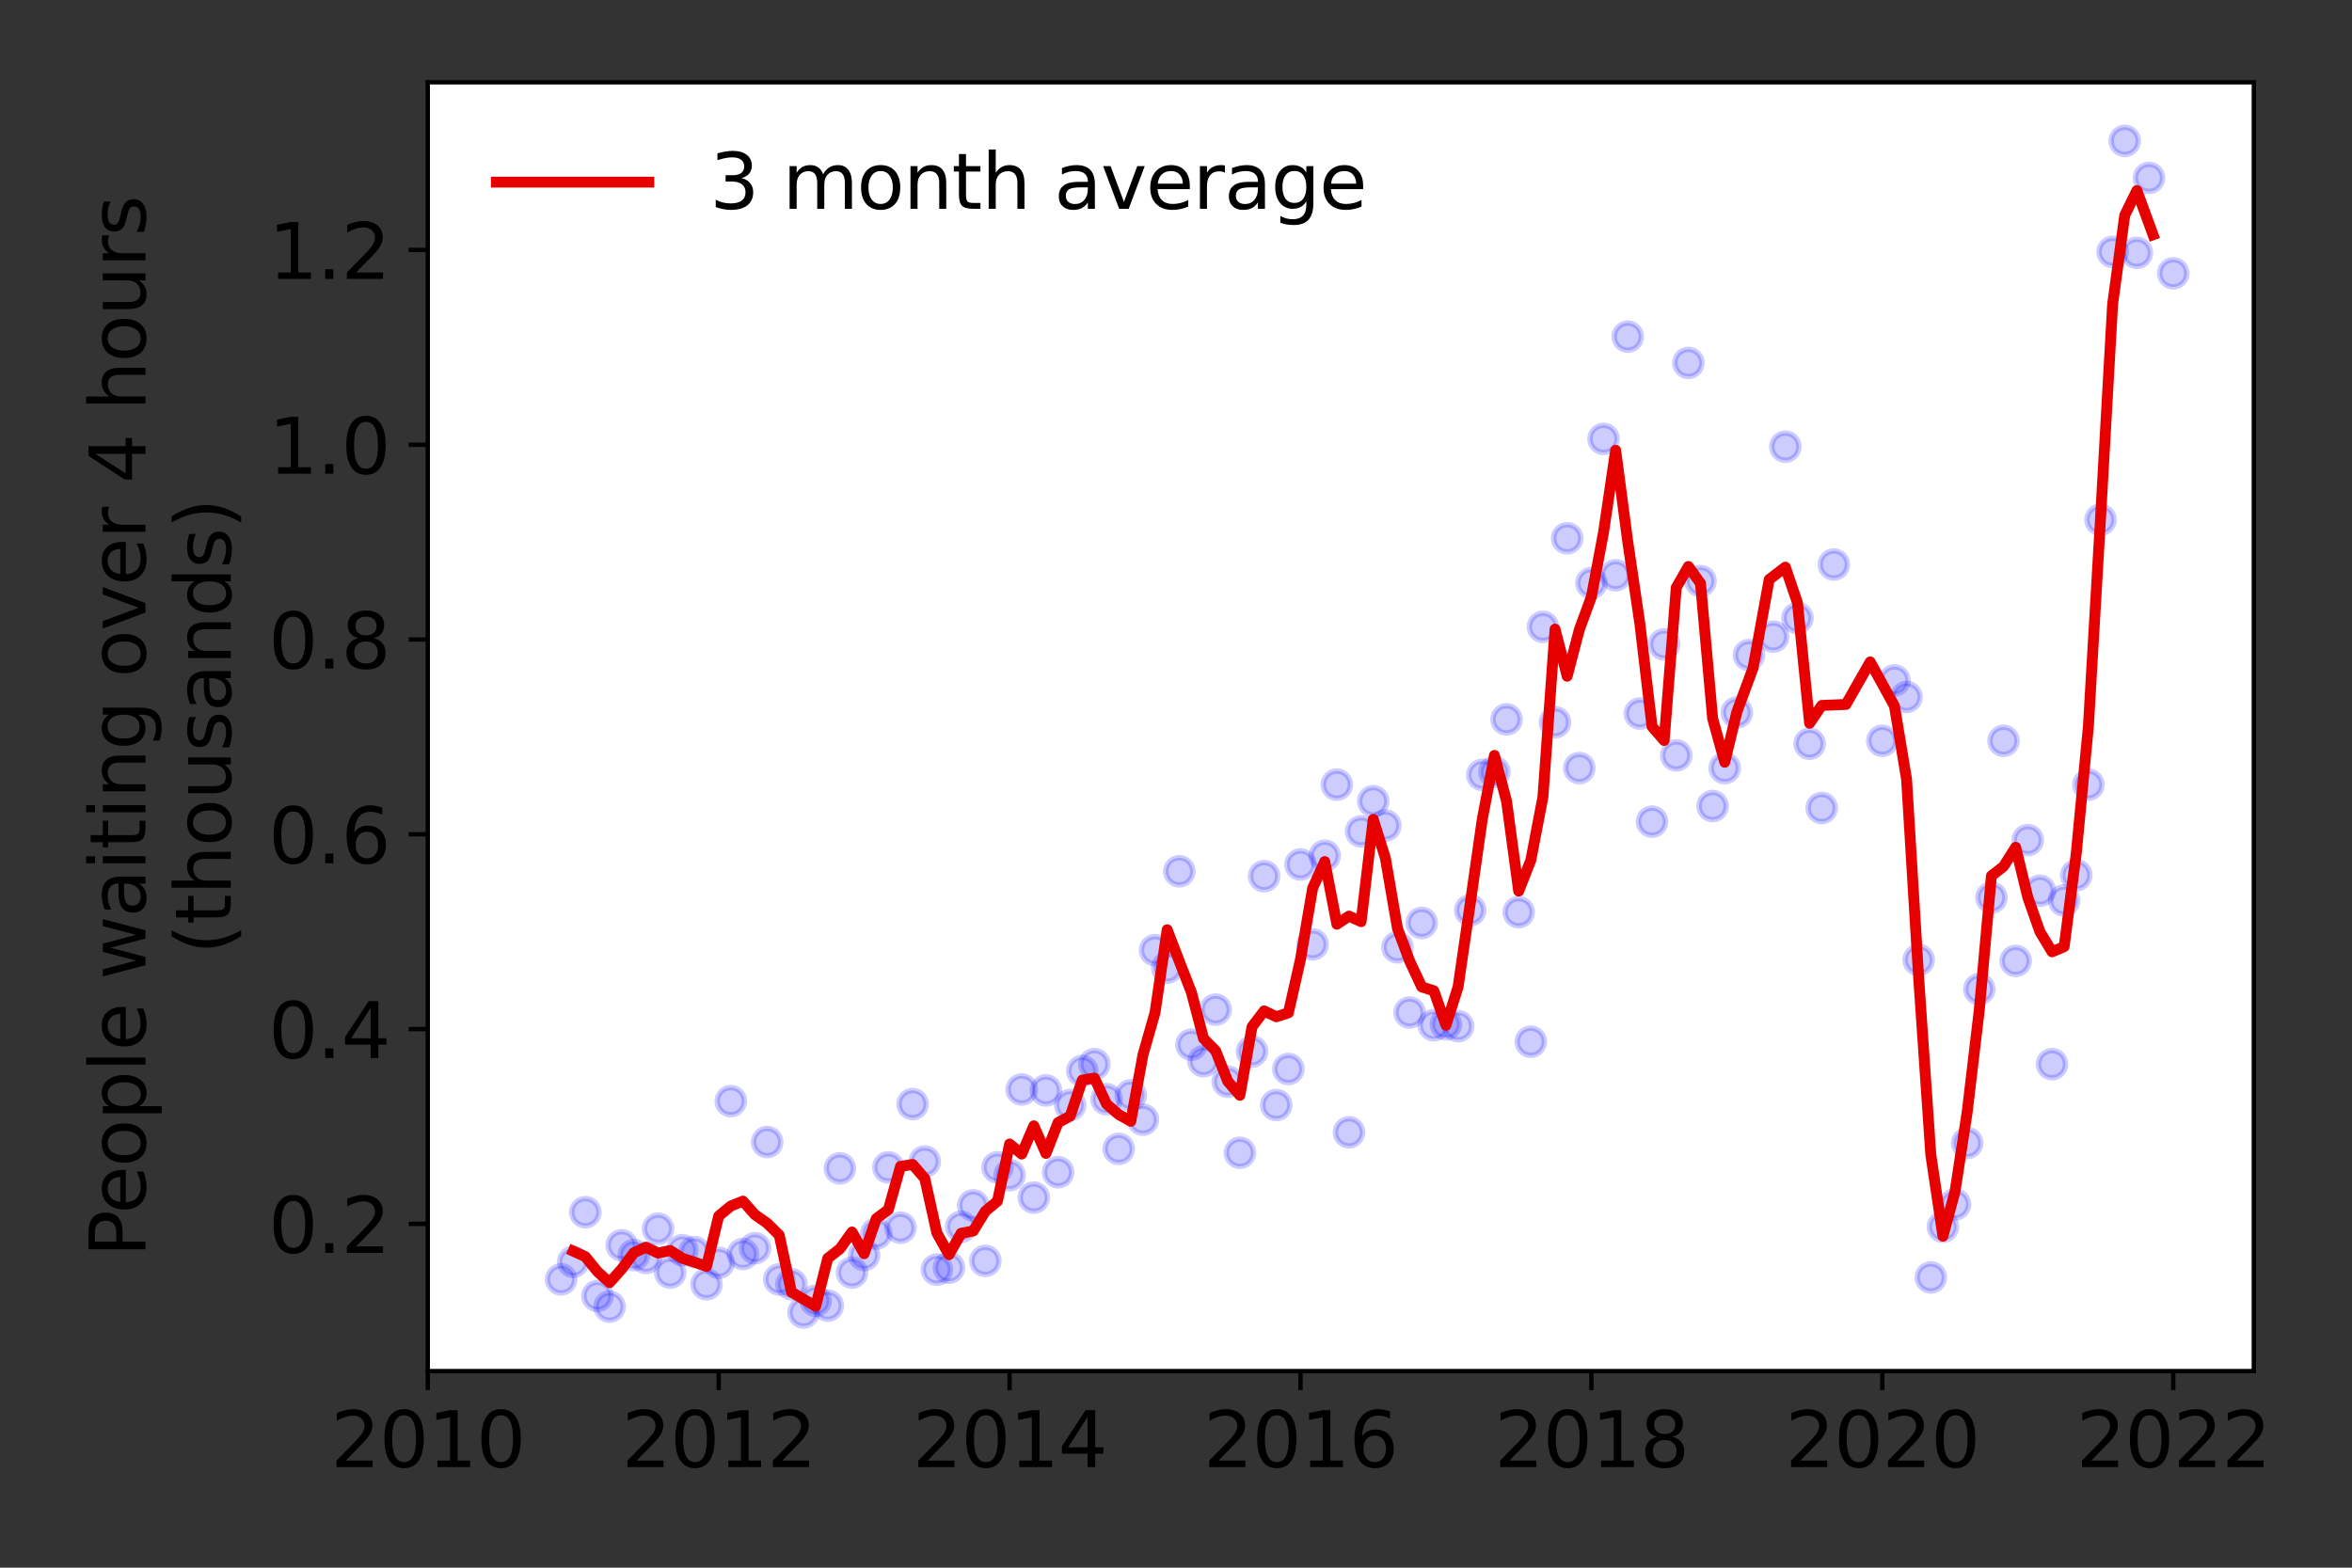 <?xml version="1.0" encoding="utf-8" standalone="no"?>
<!DOCTYPE svg PUBLIC "-//W3C//DTD SVG 1.1//EN"
  "http://www.w3.org/Graphics/SVG/1.1/DTD/svg11.dtd">
<svg height="288pt" version="1.1" viewBox="0 0 432 288" width="432pt" xmlns="http://www.w3.org/2000/svg" xmlns:xlink="http://www.w3.org/1999/xlink">
 <rect x="0" y="0" width="432" height="288" fill="#333333" stroke="none"/>
 <defs>
  <style type="text/css">*{stroke-linecap:butt;stroke-linejoin:round;}</style>
 </defs>
 <g id="figure_1">
  <g id="patch_1">
   <path d="M 0 288 
L 432 288 
L 432 0 
L 0 0 
z
" style="fill:none;"/>
  </g>
  <g id="axes_1">
   <g id="patch_2">
    <path d="M 78.57 251.88 
L 413.971 251.88 
L 413.971 15.12 
L 78.57 15.12 
z
" style="fill:#ffffff;"/>
   </g>
   <g id="matplotlib.axis_1">
    <g id="xtick_1">
     <g id="line2d_1">
      <defs>
       <path d="M 0 0 
L 0 3.5 
" id="m7d94e736b5" style="stroke:#000000;stroke-width:0.8;"/>
      </defs>
      <g>
       <use style="stroke:#000000;stroke-width:0.8;" x="78.57" xlink:href="#m7d94e736b5" y="251.88"/>
      </g>
     </g>
     <g id="text_1">
      <!-- 2010 -->
      <g transform="translate(60.755 269.518)scale(0.14 -0.14)">
       <defs>
        <path d="M 1228 531 
L 3431 531 
L 3431 0 
L 469 0 
L 469 531 
Q 828 903 1448 1529 
Q 2069 2156 2228 2338 
Q 2531 2678 2651 2914 
Q 2772 3150 2772 3378 
Q 2772 3750 2511 3984 
Q 2250 4219 1831 4219 
Q 1534 4219 1204 4116 
Q 875 4013 500 3803 
L 500 4441 
Q 881 4594 1212 4672 
Q 1544 4750 1819 4750 
Q 2544 4750 2975 4387 
Q 3406 4025 3406 3419 
Q 3406 3131 3298 2873 
Q 3191 2616 2906 2266 
Q 2828 2175 2409 1742 
Q 1991 1309 1228 531 
z
" id="DejaVuSans-32" transform="scale(0.016)"/>
        <path d="M 2034 4250 
Q 1547 4250 1301 3770 
Q 1056 3291 1056 2328 
Q 1056 1369 1301 889 
Q 1547 409 2034 409 
Q 2525 409 2770 889 
Q 3016 1369 3016 2328 
Q 3016 3291 2770 3770 
Q 2525 4250 2034 4250 
z
M 2034 4750 
Q 2819 4750 3233 4129 
Q 3647 3509 3647 2328 
Q 3647 1150 3233 529 
Q 2819 -91 2034 -91 
Q 1250 -91 836 529 
Q 422 1150 422 2328 
Q 422 3509 836 4129 
Q 1250 4750 2034 4750 
z
" id="DejaVuSans-30" transform="scale(0.016)"/>
        <path d="M 794 531 
L 1825 531 
L 1825 4091 
L 703 3866 
L 703 4441 
L 1819 4666 
L 2450 4666 
L 2450 531 
L 3481 531 
L 3481 0 
L 794 0 
L 794 531 
z
" id="DejaVuSans-31" transform="scale(0.016)"/>
       </defs>
       <use xlink:href="#DejaVuSans-32"/>
       <use x="63.623" xlink:href="#DejaVuSans-30"/>
       <use x="127.246" xlink:href="#DejaVuSans-31"/>
       <use x="190.869" xlink:href="#DejaVuSans-30"/>
      </g>
     </g>
    </g>
    <g id="xtick_2">
     <g id="line2d_2">
      <g>
       <use style="stroke:#000000;stroke-width:0.8;" x="132.003" xlink:href="#m7d94e736b5" y="251.88"/>
      </g>
     </g>
     <g id="text_2">
      <!-- 2012 -->
      <g transform="translate(114.188 269.518)scale(0.14 -0.14)">
       <use xlink:href="#DejaVuSans-32"/>
       <use x="63.623" xlink:href="#DejaVuSans-30"/>
       <use x="127.246" xlink:href="#DejaVuSans-31"/>
       <use x="190.869" xlink:href="#DejaVuSans-32"/>
      </g>
     </g>
    </g>
    <g id="xtick_3">
     <g id="line2d_3">
      <g>
       <use style="stroke:#000000;stroke-width:0.8;" x="185.435" xlink:href="#m7d94e736b5" y="251.88"/>
      </g>
     </g>
     <g id="text_3">
      <!-- 2014 -->
      <g transform="translate(167.62 269.518)scale(0.14 -0.14)">
       <defs>
        <path d="M 2419 4116 
L 825 1625 
L 2419 1625 
L 2419 4116 
z
M 2253 4666 
L 3047 4666 
L 3047 1625 
L 3713 1625 
L 3713 1100 
L 3047 1100 
L 3047 0 
L 2419 0 
L 2419 1100 
L 313 1100 
L 313 1709 
L 2253 4666 
z
" id="DejaVuSans-34" transform="scale(0.016)"/>
       </defs>
       <use xlink:href="#DejaVuSans-32"/>
       <use x="63.623" xlink:href="#DejaVuSans-30"/>
       <use x="127.246" xlink:href="#DejaVuSans-31"/>
       <use x="190.869" xlink:href="#DejaVuSans-34"/>
      </g>
     </g>
    </g>
    <g id="xtick_4">
     <g id="line2d_4">
      <g>
       <use style="stroke:#000000;stroke-width:0.8;" x="238.868" xlink:href="#m7d94e736b5" y="251.88"/>
      </g>
     </g>
     <g id="text_4">
      <!-- 2016 -->
      <g transform="translate(221.053 269.518)scale(0.14 -0.14)">
       <defs>
        <path d="M 2113 2584 
Q 1688 2584 1439 2293 
Q 1191 2003 1191 1497 
Q 1191 994 1439 701 
Q 1688 409 2113 409 
Q 2538 409 2786 701 
Q 3034 994 3034 1497 
Q 3034 2003 2786 2293 
Q 2538 2584 2113 2584 
z
M 3366 4563 
L 3366 3988 
Q 3128 4100 2886 4159 
Q 2644 4219 2406 4219 
Q 1781 4219 1451 3797 
Q 1122 3375 1075 2522 
Q 1259 2794 1537 2939 
Q 1816 3084 2150 3084 
Q 2853 3084 3261 2657 
Q 3669 2231 3669 1497 
Q 3669 778 3244 343 
Q 2819 -91 2113 -91 
Q 1303 -91 875 529 
Q 447 1150 447 2328 
Q 447 3434 972 4092 
Q 1497 4750 2381 4750 
Q 2619 4750 2861 4703 
Q 3103 4656 3366 4563 
z
" id="DejaVuSans-36" transform="scale(0.016)"/>
       </defs>
       <use xlink:href="#DejaVuSans-32"/>
       <use x="63.623" xlink:href="#DejaVuSans-30"/>
       <use x="127.246" xlink:href="#DejaVuSans-31"/>
       <use x="190.869" xlink:href="#DejaVuSans-36"/>
      </g>
     </g>
    </g>
    <g id="xtick_5">
     <g id="line2d_5">
      <g>
       <use style="stroke:#000000;stroke-width:0.8;" x="292.301" xlink:href="#m7d94e736b5" y="251.88"/>
      </g>
     </g>
     <g id="text_5">
      <!-- 2018 -->
      <g transform="translate(274.486 269.518)scale(0.14 -0.14)">
       <defs>
        <path d="M 2034 2216 
Q 1584 2216 1326 1975 
Q 1069 1734 1069 1313 
Q 1069 891 1326 650 
Q 1584 409 2034 409 
Q 2484 409 2743 651 
Q 3003 894 3003 1313 
Q 3003 1734 2745 1975 
Q 2488 2216 2034 2216 
z
M 1403 2484 
Q 997 2584 770 2862 
Q 544 3141 544 3541 
Q 544 4100 942 4425 
Q 1341 4750 2034 4750 
Q 2731 4750 3128 4425 
Q 3525 4100 3525 3541 
Q 3525 3141 3298 2862 
Q 3072 2584 2669 2484 
Q 3125 2378 3379 2068 
Q 3634 1759 3634 1313 
Q 3634 634 3220 271 
Q 2806 -91 2034 -91 
Q 1263 -91 848 271 
Q 434 634 434 1313 
Q 434 1759 690 2068 
Q 947 2378 1403 2484 
z
M 1172 3481 
Q 1172 3119 1398 2916 
Q 1625 2713 2034 2713 
Q 2441 2713 2670 2916 
Q 2900 3119 2900 3481 
Q 2900 3844 2670 4047 
Q 2441 4250 2034 4250 
Q 1625 4250 1398 4047 
Q 1172 3844 1172 3481 
z
" id="DejaVuSans-38" transform="scale(0.016)"/>
       </defs>
       <use xlink:href="#DejaVuSans-32"/>
       <use x="63.623" xlink:href="#DejaVuSans-30"/>
       <use x="127.246" xlink:href="#DejaVuSans-31"/>
       <use x="190.869" xlink:href="#DejaVuSans-38"/>
      </g>
     </g>
    </g>
    <g id="xtick_6">
     <g id="line2d_6">
      <g>
       <use style="stroke:#000000;stroke-width:0.8;" x="345.733" xlink:href="#m7d94e736b5" y="251.88"/>
      </g>
     </g>
     <g id="text_6">
      <!-- 2020 -->
      <g transform="translate(327.918 269.518)scale(0.14 -0.14)">
       <use xlink:href="#DejaVuSans-32"/>
       <use x="63.623" xlink:href="#DejaVuSans-30"/>
       <use x="127.246" xlink:href="#DejaVuSans-32"/>
       <use x="190.869" xlink:href="#DejaVuSans-30"/>
      </g>
     </g>
    </g>
    <g id="xtick_7">
     <g id="line2d_7">
      <g>
       <use style="stroke:#000000;stroke-width:0.8;" x="399.166" xlink:href="#m7d94e736b5" y="251.88"/>
      </g>
     </g>
     <g id="text_7">
      <!-- 2022 -->
      <g transform="translate(381.351 269.518)scale(0.14 -0.14)">
       <use xlink:href="#DejaVuSans-32"/>
       <use x="63.623" xlink:href="#DejaVuSans-30"/>
       <use x="127.246" xlink:href="#DejaVuSans-32"/>
       <use x="190.869" xlink:href="#DejaVuSans-32"/>
      </g>
     </g>
    </g>
   </g>
   <g id="matplotlib.axis_2">
    <g id="ytick_1">
     <g id="line2d_8">
      <defs>
       <path d="M 0 0 
L -3.5 0 
" id="m50e77fd3d0" style="stroke:#000000;stroke-width:0.8;"/>
      </defs>
      <g>
       <use style="stroke:#000000;stroke-width:0.8;" x="78.57" xlink:href="#m50e77fd3d0" y="224.837"/>
      </g>
     </g>
     <g id="text_8">
      <!-- 0.2 -->
      <g transform="translate(49.306 230.156)scale(0.14 -0.14)">
       <defs>
        <path d="M 684 794 
L 1344 794 
L 1344 0 
L 684 0 
L 684 794 
z
" id="DejaVuSans-2e" transform="scale(0.016)"/>
       </defs>
       <use xlink:href="#DejaVuSans-30"/>
       <use x="63.623" xlink:href="#DejaVuSans-2e"/>
       <use x="95.41" xlink:href="#DejaVuSans-32"/>
      </g>
     </g>
    </g>
    <g id="ytick_2">
     <g id="line2d_9">
      <g>
       <use style="stroke:#000000;stroke-width:0.8;" x="78.57" xlink:href="#m50e77fd3d0" y="189.054"/>
      </g>
     </g>
     <g id="text_9">
      <!-- 0.4 -->
      <g transform="translate(49.306 194.372)scale(0.14 -0.14)">
       <use xlink:href="#DejaVuSans-30"/>
       <use x="63.623" xlink:href="#DejaVuSans-2e"/>
       <use x="95.41" xlink:href="#DejaVuSans-34"/>
      </g>
     </g>
    </g>
    <g id="ytick_3">
     <g id="line2d_10">
      <g>
       <use style="stroke:#000000;stroke-width:0.8;" x="78.57" xlink:href="#m50e77fd3d0" y="153.27"/>
      </g>
     </g>
     <g id="text_10">
      <!-- 0.6 -->
      <g transform="translate(49.306 158.589)scale(0.14 -0.14)">
       <use xlink:href="#DejaVuSans-30"/>
       <use x="63.623" xlink:href="#DejaVuSans-2e"/>
       <use x="95.41" xlink:href="#DejaVuSans-36"/>
      </g>
     </g>
    </g>
    <g id="ytick_4">
     <g id="line2d_11">
      <g>
       <use style="stroke:#000000;stroke-width:0.8;" x="78.57" xlink:href="#m50e77fd3d0" y="117.487"/>
      </g>
     </g>
     <g id="text_11">
      <!-- 0.8 -->
      <g transform="translate(49.306 122.806)scale(0.14 -0.14)">
       <use xlink:href="#DejaVuSans-30"/>
       <use x="63.623" xlink:href="#DejaVuSans-2e"/>
       <use x="95.41" xlink:href="#DejaVuSans-38"/>
      </g>
     </g>
    </g>
    <g id="ytick_5">
     <g id="line2d_12">
      <g>
       <use style="stroke:#000000;stroke-width:0.8;" x="78.57" xlink:href="#m50e77fd3d0" y="81.704"/>
      </g>
     </g>
     <g id="text_12">
      <!-- 1.0 -->
      <g transform="translate(49.306 87.023)scale(0.14 -0.14)">
       <use xlink:href="#DejaVuSans-31"/>
       <use x="63.623" xlink:href="#DejaVuSans-2e"/>
       <use x="95.41" xlink:href="#DejaVuSans-30"/>
      </g>
     </g>
    </g>
    <g id="ytick_6">
     <g id="line2d_13">
      <g>
       <use style="stroke:#000000;stroke-width:0.8;" x="78.57" xlink:href="#m50e77fd3d0" y="45.92"/>
      </g>
     </g>
     <g id="text_13">
      <!-- 1.2 -->
      <g transform="translate(49.306 51.239)scale(0.14 -0.14)">
       <use xlink:href="#DejaVuSans-31"/>
       <use x="63.623" xlink:href="#DejaVuSans-2e"/>
       <use x="95.41" xlink:href="#DejaVuSans-32"/>
      </g>
     </g>
    </g>
    <g id="text_14">
     <!-- People waiting over 4 hours -->
     <g transform="translate(26.717 230.925)rotate(-90)scale(0.14 -0.14)">
      <defs>
       <path d="M 1259 4147 
L 1259 2394 
L 2053 2394 
Q 2494 2394 2734 2622 
Q 2975 2850 2975 3272 
Q 2975 3691 2734 3919 
Q 2494 4147 2053 4147 
L 1259 4147 
z
M 628 4666 
L 2053 4666 
Q 2838 4666 3239 4311 
Q 3641 3956 3641 3272 
Q 3641 2581 3239 2228 
Q 2838 1875 2053 1875 
L 1259 1875 
L 1259 0 
L 628 0 
L 628 4666 
z
" id="DejaVuSans-50" transform="scale(0.016)"/>
       <path d="M 3597 1894 
L 3597 1613 
L 953 1613 
Q 991 1019 1311 708 
Q 1631 397 2203 397 
Q 2534 397 2845 478 
Q 3156 559 3463 722 
L 3463 178 
Q 3153 47 2828 -22 
Q 2503 -91 2169 -91 
Q 1331 -91 842 396 
Q 353 884 353 1716 
Q 353 2575 817 3079 
Q 1281 3584 2069 3584 
Q 2775 3584 3186 3129 
Q 3597 2675 3597 1894 
z
M 3022 2063 
Q 3016 2534 2758 2815 
Q 2500 3097 2075 3097 
Q 1594 3097 1305 2825 
Q 1016 2553 972 2059 
L 3022 2063 
z
" id="DejaVuSans-65" transform="scale(0.016)"/>
       <path d="M 1959 3097 
Q 1497 3097 1228 2736 
Q 959 2375 959 1747 
Q 959 1119 1226 758 
Q 1494 397 1959 397 
Q 2419 397 2687 759 
Q 2956 1122 2956 1747 
Q 2956 2369 2687 2733 
Q 2419 3097 1959 3097 
z
M 1959 3584 
Q 2709 3584 3137 3096 
Q 3566 2609 3566 1747 
Q 3566 888 3137 398 
Q 2709 -91 1959 -91 
Q 1206 -91 779 398 
Q 353 888 353 1747 
Q 353 2609 779 3096 
Q 1206 3584 1959 3584 
z
" id="DejaVuSans-6f" transform="scale(0.016)"/>
       <path d="M 1159 525 
L 1159 -1331 
L 581 -1331 
L 581 3500 
L 1159 3500 
L 1159 2969 
Q 1341 3281 1617 3432 
Q 1894 3584 2278 3584 
Q 2916 3584 3314 3078 
Q 3713 2572 3713 1747 
Q 3713 922 3314 415 
Q 2916 -91 2278 -91 
Q 1894 -91 1617 61 
Q 1341 213 1159 525 
z
M 3116 1747 
Q 3116 2381 2855 2742 
Q 2594 3103 2138 3103 
Q 1681 3103 1420 2742 
Q 1159 2381 1159 1747 
Q 1159 1113 1420 752 
Q 1681 391 2138 391 
Q 2594 391 2855 752 
Q 3116 1113 3116 1747 
z
" id="DejaVuSans-70" transform="scale(0.016)"/>
       <path d="M 603 4863 
L 1178 4863 
L 1178 0 
L 603 0 
L 603 4863 
z
" id="DejaVuSans-6c" transform="scale(0.016)"/>
       <path id="DejaVuSans-20" transform="scale(0.016)"/>
       <path d="M 269 3500 
L 844 3500 
L 1563 769 
L 2278 3500 
L 2956 3500 
L 3675 769 
L 4391 3500 
L 4966 3500 
L 4050 0 
L 3372 0 
L 2619 2869 
L 1863 0 
L 1184 0 
L 269 3500 
z
" id="DejaVuSans-77" transform="scale(0.016)"/>
       <path d="M 2194 1759 
Q 1497 1759 1228 1600 
Q 959 1441 959 1056 
Q 959 750 1161 570 
Q 1363 391 1709 391 
Q 2188 391 2477 730 
Q 2766 1069 2766 1631 
L 2766 1759 
L 2194 1759 
z
M 3341 1997 
L 3341 0 
L 2766 0 
L 2766 531 
Q 2569 213 2275 61 
Q 1981 -91 1556 -91 
Q 1019 -91 701 211 
Q 384 513 384 1019 
Q 384 1609 779 1909 
Q 1175 2209 1959 2209 
L 2766 2209 
L 2766 2266 
Q 2766 2663 2505 2880 
Q 2244 3097 1772 3097 
Q 1472 3097 1187 3025 
Q 903 2953 641 2809 
L 641 3341 
Q 956 3463 1253 3523 
Q 1550 3584 1831 3584 
Q 2591 3584 2966 3190 
Q 3341 2797 3341 1997 
z
" id="DejaVuSans-61" transform="scale(0.016)"/>
       <path d="M 603 3500 
L 1178 3500 
L 1178 0 
L 603 0 
L 603 3500 
z
M 603 4863 
L 1178 4863 
L 1178 4134 
L 603 4134 
L 603 4863 
z
" id="DejaVuSans-69" transform="scale(0.016)"/>
       <path d="M 1172 4494 
L 1172 3500 
L 2356 3500 
L 2356 3053 
L 1172 3053 
L 1172 1153 
Q 1172 725 1289 603 
Q 1406 481 1766 481 
L 2356 481 
L 2356 0 
L 1766 0 
Q 1100 0 847 248 
Q 594 497 594 1153 
L 594 3053 
L 172 3053 
L 172 3500 
L 594 3500 
L 594 4494 
L 1172 4494 
z
" id="DejaVuSans-74" transform="scale(0.016)"/>
       <path d="M 3513 2113 
L 3513 0 
L 2938 0 
L 2938 2094 
Q 2938 2591 2744 2837 
Q 2550 3084 2163 3084 
Q 1697 3084 1428 2787 
Q 1159 2491 1159 1978 
L 1159 0 
L 581 0 
L 581 3500 
L 1159 3500 
L 1159 2956 
Q 1366 3272 1645 3428 
Q 1925 3584 2291 3584 
Q 2894 3584 3203 3211 
Q 3513 2838 3513 2113 
z
" id="DejaVuSans-6e" transform="scale(0.016)"/>
       <path d="M 2906 1791 
Q 2906 2416 2648 2759 
Q 2391 3103 1925 3103 
Q 1463 3103 1205 2759 
Q 947 2416 947 1791 
Q 947 1169 1205 825 
Q 1463 481 1925 481 
Q 2391 481 2648 825 
Q 2906 1169 2906 1791 
z
M 3481 434 
Q 3481 -459 3084 -895 
Q 2688 -1331 1869 -1331 
Q 1566 -1331 1297 -1286 
Q 1028 -1241 775 -1147 
L 775 -588 
Q 1028 -725 1275 -790 
Q 1522 -856 1778 -856 
Q 2344 -856 2625 -561 
Q 2906 -266 2906 331 
L 2906 616 
Q 2728 306 2450 153 
Q 2172 0 1784 0 
Q 1141 0 747 490 
Q 353 981 353 1791 
Q 353 2603 747 3093 
Q 1141 3584 1784 3584 
Q 2172 3584 2450 3431 
Q 2728 3278 2906 2969 
L 2906 3500 
L 3481 3500 
L 3481 434 
z
" id="DejaVuSans-67" transform="scale(0.016)"/>
       <path d="M 191 3500 
L 800 3500 
L 1894 563 
L 2988 3500 
L 3597 3500 
L 2284 0 
L 1503 0 
L 191 3500 
z
" id="DejaVuSans-76" transform="scale(0.016)"/>
       <path d="M 2631 2963 
Q 2534 3019 2420 3045 
Q 2306 3072 2169 3072 
Q 1681 3072 1420 2755 
Q 1159 2438 1159 1844 
L 1159 0 
L 581 0 
L 581 3500 
L 1159 3500 
L 1159 2956 
Q 1341 3275 1631 3429 
Q 1922 3584 2338 3584 
Q 2397 3584 2469 3576 
Q 2541 3569 2628 3553 
L 2631 2963 
z
" id="DejaVuSans-72" transform="scale(0.016)"/>
       <path d="M 3513 2113 
L 3513 0 
L 2938 0 
L 2938 2094 
Q 2938 2591 2744 2837 
Q 2550 3084 2163 3084 
Q 1697 3084 1428 2787 
Q 1159 2491 1159 1978 
L 1159 0 
L 581 0 
L 581 4863 
L 1159 4863 
L 1159 2956 
Q 1366 3272 1645 3428 
Q 1925 3584 2291 3584 
Q 2894 3584 3203 3211 
Q 3513 2838 3513 2113 
z
" id="DejaVuSans-68" transform="scale(0.016)"/>
       <path d="M 544 1381 
L 544 3500 
L 1119 3500 
L 1119 1403 
Q 1119 906 1312 657 
Q 1506 409 1894 409 
Q 2359 409 2629 706 
Q 2900 1003 2900 1516 
L 2900 3500 
L 3475 3500 
L 3475 0 
L 2900 0 
L 2900 538 
Q 2691 219 2414 64 
Q 2138 -91 1772 -91 
Q 1169 -91 856 284 
Q 544 659 544 1381 
z
M 1991 3584 
L 1991 3584 
z
" id="DejaVuSans-75" transform="scale(0.016)"/>
       <path d="M 2834 3397 
L 2834 2853 
Q 2591 2978 2328 3040 
Q 2066 3103 1784 3103 
Q 1356 3103 1142 2972 
Q 928 2841 928 2578 
Q 928 2378 1081 2264 
Q 1234 2150 1697 2047 
L 1894 2003 
Q 2506 1872 2764 1633 
Q 3022 1394 3022 966 
Q 3022 478 2636 193 
Q 2250 -91 1575 -91 
Q 1294 -91 989 -36 
Q 684 19 347 128 
L 347 722 
Q 666 556 975 473 
Q 1284 391 1588 391 
Q 1994 391 2212 530 
Q 2431 669 2431 922 
Q 2431 1156 2273 1281 
Q 2116 1406 1581 1522 
L 1381 1569 
Q 847 1681 609 1914 
Q 372 2147 372 2553 
Q 372 3047 722 3315 
Q 1072 3584 1716 3584 
Q 2034 3584 2315 3537 
Q 2597 3491 2834 3397 
z
" id="DejaVuSans-73" transform="scale(0.016)"/>
      </defs>
      <use xlink:href="#DejaVuSans-50"/>
      <use x="56.678" xlink:href="#DejaVuSans-65"/>
      <use x="118.201" xlink:href="#DejaVuSans-6f"/>
      <use x="179.383" xlink:href="#DejaVuSans-70"/>
      <use x="242.859" xlink:href="#DejaVuSans-6c"/>
      <use x="270.643" xlink:href="#DejaVuSans-65"/>
      <use x="332.166" xlink:href="#DejaVuSans-20"/>
      <use x="363.953" xlink:href="#DejaVuSans-77"/>
      <use x="445.74" xlink:href="#DejaVuSans-61"/>
      <use x="507.02" xlink:href="#DejaVuSans-69"/>
      <use x="534.803" xlink:href="#DejaVuSans-74"/>
      <use x="574.012" xlink:href="#DejaVuSans-69"/>
      <use x="601.795" xlink:href="#DejaVuSans-6e"/>
      <use x="665.174" xlink:href="#DejaVuSans-67"/>
      <use x="728.65" xlink:href="#DejaVuSans-20"/>
      <use x="760.438" xlink:href="#DejaVuSans-6f"/>
      <use x="821.619" xlink:href="#DejaVuSans-76"/>
      <use x="880.799" xlink:href="#DejaVuSans-65"/>
      <use x="942.322" xlink:href="#DejaVuSans-72"/>
      <use x="983.436" xlink:href="#DejaVuSans-20"/>
      <use x="1015.223" xlink:href="#DejaVuSans-34"/>
      <use x="1078.846" xlink:href="#DejaVuSans-20"/>
      <use x="1110.633" xlink:href="#DejaVuSans-68"/>
      <use x="1174.012" xlink:href="#DejaVuSans-6f"/>
      <use x="1235.193" xlink:href="#DejaVuSans-75"/>
      <use x="1298.572" xlink:href="#DejaVuSans-72"/>
      <use x="1339.686" xlink:href="#DejaVuSans-73"/>
     </g>
     <!-- (thousands) -->
     <g transform="translate(42.394 175.325)rotate(-90)scale(0.14 -0.14)">
      <defs>
       <path d="M 1984 4856 
Q 1566 4138 1362 3434 
Q 1159 2731 1159 2009 
Q 1159 1288 1364 580 
Q 1569 -128 1984 -844 
L 1484 -844 
Q 1016 -109 783 600 
Q 550 1309 550 2009 
Q 550 2706 781 3412 
Q 1013 4119 1484 4856 
L 1984 4856 
z
" id="DejaVuSans-28" transform="scale(0.016)"/>
       <path d="M 2906 2969 
L 2906 4863 
L 3481 4863 
L 3481 0 
L 2906 0 
L 2906 525 
Q 2725 213 2448 61 
Q 2172 -91 1784 -91 
Q 1150 -91 751 415 
Q 353 922 353 1747 
Q 353 2572 751 3078 
Q 1150 3584 1784 3584 
Q 2172 3584 2448 3432 
Q 2725 3281 2906 2969 
z
M 947 1747 
Q 947 1113 1208 752 
Q 1469 391 1925 391 
Q 2381 391 2643 752 
Q 2906 1113 2906 1747 
Q 2906 2381 2643 2742 
Q 2381 3103 1925 3103 
Q 1469 3103 1208 2742 
Q 947 2381 947 1747 
z
" id="DejaVuSans-64" transform="scale(0.016)"/>
       <path d="M 513 4856 
L 1013 4856 
Q 1481 4119 1714 3412 
Q 1947 2706 1947 2009 
Q 1947 1309 1714 600 
Q 1481 -109 1013 -844 
L 513 -844 
Q 928 -128 1133 580 
Q 1338 1288 1338 2009 
Q 1338 2731 1133 3434 
Q 928 4138 513 4856 
z
" id="DejaVuSans-29" transform="scale(0.016)"/>
      </defs>
      <use xlink:href="#DejaVuSans-28"/>
      <use x="39.014" xlink:href="#DejaVuSans-74"/>
      <use x="78.223" xlink:href="#DejaVuSans-68"/>
      <use x="141.602" xlink:href="#DejaVuSans-6f"/>
      <use x="202.783" xlink:href="#DejaVuSans-75"/>
      <use x="266.162" xlink:href="#DejaVuSans-73"/>
      <use x="318.262" xlink:href="#DejaVuSans-61"/>
      <use x="379.541" xlink:href="#DejaVuSans-6e"/>
      <use x="442.92" xlink:href="#DejaVuSans-64"/>
      <use x="506.396" xlink:href="#DejaVuSans-73"/>
      <use x="558.496" xlink:href="#DejaVuSans-29"/>
     </g>
    </g>
   </g>
   <g id="line2d_14">
    <defs>
     <path d="M 0 2.5 
C 0.663 2.5 1.299 2.237 1.768 1.768 
C 2.237 1.299 2.5 0.663 2.5 0 
C 2.5 -0.663 2.237 -1.299 1.768 -1.768 
C 1.299 -2.237 0.663 -2.5 0 -2.5 
C -0.663 -2.5 -1.299 -2.237 -1.768 -1.768 
C -2.237 -1.299 -2.5 -0.663 -2.5 0 
C -2.5 0.663 -2.237 1.299 -1.768 1.768 
C -1.299 2.237 -0.663 2.5 0 2.5 
z
" id="m85103f8049" style="stroke:#0000ff;stroke-opacity:0.2;"/>
    </defs>
    <g clip-path="url(#p78f2ea57ec)">
     <use style="fill:#0000ff;fill-opacity:0.2;stroke:#0000ff;stroke-opacity:0.2;" x="399.166" xlink:href="#m85103f8049" y="50.214"/>
     <use style="fill:#0000ff;fill-opacity:0.2;stroke:#0000ff;stroke-opacity:0.2;" x="394.713" xlink:href="#m85103f8049" y="32.681"/>
     <use style="fill:#0000ff;fill-opacity:0.2;stroke:#0000ff;stroke-opacity:0.2;" x="392.487" xlink:href="#m85103f8049" y="46.457"/>
     <use style="fill:#0000ff;fill-opacity:0.2;stroke:#0000ff;stroke-opacity:0.2;" x="390.261" xlink:href="#m85103f8049" y="25.882"/>
     <use style="fill:#0000ff;fill-opacity:0.2;stroke:#0000ff;stroke-opacity:0.2;" x="388.034" xlink:href="#m85103f8049" y="46.278"/>
     <use style="fill:#0000ff;fill-opacity:0.2;stroke:#0000ff;stroke-opacity:0.2;" x="385.808" xlink:href="#m85103f8049" y="95.48"/>
     <use style="fill:#0000ff;fill-opacity:0.2;stroke:#0000ff;stroke-opacity:0.2;" x="383.581" xlink:href="#m85103f8049" y="144.146"/>
     <use style="fill:#0000ff;fill-opacity:0.2;stroke:#0000ff;stroke-opacity:0.2;" x="381.355" xlink:href="#m85103f8049" y="160.785"/>
     <use style="fill:#0000ff;fill-opacity:0.2;stroke:#0000ff;stroke-opacity:0.2;" x="379.129" xlink:href="#m85103f8049" y="165.437"/>
     <use style="fill:#0000ff;fill-opacity:0.2;stroke:#0000ff;stroke-opacity:0.2;" x="376.902" xlink:href="#m85103f8049" y="195.495"/>
     <use style="fill:#0000ff;fill-opacity:0.2;stroke:#0000ff;stroke-opacity:0.2;" x="374.676" xlink:href="#m85103f8049" y="163.647"/>
     <use style="fill:#0000ff;fill-opacity:0.2;stroke:#0000ff;stroke-opacity:0.2;" x="372.45" xlink:href="#m85103f8049" y="154.344"/>
     <use style="fill:#0000ff;fill-opacity:0.2;stroke:#0000ff;stroke-opacity:0.2;" x="370.223" xlink:href="#m85103f8049" y="176.529"/>
     <use style="fill:#0000ff;fill-opacity:0.2;stroke:#0000ff;stroke-opacity:0.2;" x="367.997" xlink:href="#m85103f8049" y="136.094"/>
     <use style="fill:#0000ff;fill-opacity:0.2;stroke:#0000ff;stroke-opacity:0.2;" x="365.771" xlink:href="#m85103f8049" y="164.9"/>
     <use style="fill:#0000ff;fill-opacity:0.2;stroke:#0000ff;stroke-opacity:0.2;" x="363.544" xlink:href="#m85103f8049" y="181.718"/>
     <use style="fill:#0000ff;fill-opacity:0.2;stroke:#0000ff;stroke-opacity:0.2;" x="361.318" xlink:href="#m85103f8049" y="209.987"/>
     <use style="fill:#0000ff;fill-opacity:0.2;stroke:#0000ff;stroke-opacity:0.2;" x="359.091" xlink:href="#m85103f8049" y="221.258"/>
     <use style="fill:#0000ff;fill-opacity:0.2;stroke:#0000ff;stroke-opacity:0.2;" x="356.865" xlink:href="#m85103f8049" y="225.374"/>
     <use style="fill:#0000ff;fill-opacity:0.2;stroke:#0000ff;stroke-opacity:0.2;" x="354.639" xlink:href="#m85103f8049" y="234.677"/>
     <use style="fill:#0000ff;fill-opacity:0.2;stroke:#0000ff;stroke-opacity:0.2;" x="352.412" xlink:href="#m85103f8049" y="176.35"/>
     <use style="fill:#0000ff;fill-opacity:0.2;stroke:#0000ff;stroke-opacity:0.2;" x="350.186" xlink:href="#m85103f8049" y="128.043"/>
     <use style="fill:#0000ff;fill-opacity:0.2;stroke:#0000ff;stroke-opacity:0.2;" x="347.96" xlink:href="#m85103f8049" y="125.001"/>
     <use style="fill:#0000ff;fill-opacity:0.2;stroke:#0000ff;stroke-opacity:0.2;" x="345.733" xlink:href="#m85103f8049" y="136.094"/>
     <use style="fill:#0000ff;fill-opacity:0.2;stroke:#0000ff;stroke-opacity:0.2;" x="336.828" xlink:href="#m85103f8049" y="103.71"/>
     <use style="fill:#0000ff;fill-opacity:0.2;stroke:#0000ff;stroke-opacity:0.2;" x="334.601" xlink:href="#m85103f8049" y="148.44"/>
     <use style="fill:#0000ff;fill-opacity:0.2;stroke:#0000ff;stroke-opacity:0.2;" x="332.375" xlink:href="#m85103f8049" y="136.631"/>
     <use style="fill:#0000ff;fill-opacity:0.2;stroke:#0000ff;stroke-opacity:0.2;" x="330.149" xlink:href="#m85103f8049" y="113.551"/>
     <use style="fill:#0000ff;fill-opacity:0.2;stroke:#0000ff;stroke-opacity:0.2;" x="327.922" xlink:href="#m85103f8049" y="82.062"/>
     <use style="fill:#0000ff;fill-opacity:0.2;stroke:#0000ff;stroke-opacity:0.2;" x="325.696" xlink:href="#m85103f8049" y="116.95"/>
     <use style="fill:#0000ff;fill-opacity:0.2;stroke:#0000ff;stroke-opacity:0.2;" x="321.243" xlink:href="#m85103f8049" y="120.35"/>
     <use style="fill:#0000ff;fill-opacity:0.2;stroke:#0000ff;stroke-opacity:0.2;" x="319.017" xlink:href="#m85103f8049" y="130.906"/>
     <use style="fill:#0000ff;fill-opacity:0.2;stroke:#0000ff;stroke-opacity:0.2;" x="316.791" xlink:href="#m85103f8049" y="141.104"/>
     <use style="fill:#0000ff;fill-opacity:0.2;stroke:#0000ff;stroke-opacity:0.2;" x="314.564" xlink:href="#m85103f8049" y="148.082"/>
     <use style="fill:#0000ff;fill-opacity:0.2;stroke:#0000ff;stroke-opacity:0.2;" x="312.338" xlink:href="#m85103f8049" y="106.752"/>
     <use style="fill:#0000ff;fill-opacity:0.2;stroke:#0000ff;stroke-opacity:0.2;" x="310.112" xlink:href="#m85103f8049" y="66.675"/>
     <use style="fill:#0000ff;fill-opacity:0.2;stroke:#0000ff;stroke-opacity:0.2;" x="307.885" xlink:href="#m85103f8049" y="138.778"/>
     <use style="fill:#0000ff;fill-opacity:0.2;stroke:#0000ff;stroke-opacity:0.2;" x="305.659" xlink:href="#m85103f8049" y="118.382"/>
     <use style="fill:#0000ff;fill-opacity:0.2;stroke:#0000ff;stroke-opacity:0.2;" x="303.432" xlink:href="#m85103f8049" y="150.944"/>
     <use style="fill:#0000ff;fill-opacity:0.2;stroke:#0000ff;stroke-opacity:0.2;" x="301.206" xlink:href="#m85103f8049" y="131.085"/>
     <use style="fill:#0000ff;fill-opacity:0.2;stroke:#0000ff;stroke-opacity:0.2;" x="298.98" xlink:href="#m85103f8049" y="61.844"/>
     <use style="fill:#0000ff;fill-opacity:0.2;stroke:#0000ff;stroke-opacity:0.2;" x="296.753" xlink:href="#m85103f8049" y="105.679"/>
     <use style="fill:#0000ff;fill-opacity:0.2;stroke:#0000ff;stroke-opacity:0.2;" x="294.527" xlink:href="#m85103f8049" y="80.63"/>
     <use style="fill:#0000ff;fill-opacity:0.2;stroke:#0000ff;stroke-opacity:0.2;" x="292.301" xlink:href="#m85103f8049" y="107.11"/>
     <use style="fill:#0000ff;fill-opacity:0.2;stroke:#0000ff;stroke-opacity:0.2;" x="290.074" xlink:href="#m85103f8049" y="141.104"/>
     <use style="fill:#0000ff;fill-opacity:0.2;stroke:#0000ff;stroke-opacity:0.2;" x="287.848" xlink:href="#m85103f8049" y="98.88"/>
     <use style="fill:#0000ff;fill-opacity:0.2;stroke:#0000ff;stroke-opacity:0.2;" x="285.622" xlink:href="#m85103f8049" y="132.695"/>
     <use style="fill:#0000ff;fill-opacity:0.2;stroke:#0000ff;stroke-opacity:0.2;" x="283.395" xlink:href="#m85103f8049" y="115.161"/>
     <use style="fill:#0000ff;fill-opacity:0.2;stroke:#0000ff;stroke-opacity:0.2;" x="281.169" xlink:href="#m85103f8049" y="191.379"/>
     <use style="fill:#0000ff;fill-opacity:0.2;stroke:#0000ff;stroke-opacity:0.2;" x="278.942" xlink:href="#m85103f8049" y="167.584"/>
     <use style="fill:#0000ff;fill-opacity:0.2;stroke:#0000ff;stroke-opacity:0.2;" x="276.716" xlink:href="#m85103f8049" y="132.158"/>
     <use style="fill:#0000ff;fill-opacity:0.2;stroke:#0000ff;stroke-opacity:0.2;" x="274.49" xlink:href="#m85103f8049" y="141.82"/>
     <use style="fill:#0000ff;fill-opacity:0.2;stroke:#0000ff;stroke-opacity:0.2;" x="272.263" xlink:href="#m85103f8049" y="142.356"/>
     <use style="fill:#0000ff;fill-opacity:0.2;stroke:#0000ff;stroke-opacity:0.2;" x="270.037" xlink:href="#m85103f8049" y="167.226"/>
     <use style="fill:#0000ff;fill-opacity:0.2;stroke:#0000ff;stroke-opacity:0.2;" x="267.811" xlink:href="#m85103f8049" y="188.517"/>
     <use style="fill:#0000ff;fill-opacity:0.2;stroke:#0000ff;stroke-opacity:0.2;" x="265.584" xlink:href="#m85103f8049" y="188.159"/>
     <use style="fill:#0000ff;fill-opacity:0.2;stroke:#0000ff;stroke-opacity:0.2;" x="263.358" xlink:href="#m85103f8049" y="188.338"/>
     <use style="fill:#0000ff;fill-opacity:0.2;stroke:#0000ff;stroke-opacity:0.2;" x="261.132" xlink:href="#m85103f8049" y="169.552"/>
     <use style="fill:#0000ff;fill-opacity:0.2;stroke:#0000ff;stroke-opacity:0.2;" x="258.905" xlink:href="#m85103f8049" y="186.012"/>
     <use style="fill:#0000ff;fill-opacity:0.2;stroke:#0000ff;stroke-opacity:0.2;" x="256.679" xlink:href="#m85103f8049" y="174.025"/>
     <use style="fill:#0000ff;fill-opacity:0.2;stroke:#0000ff;stroke-opacity:0.2;" x="254.453" xlink:href="#m85103f8049" y="151.66"/>
     <use style="fill:#0000ff;fill-opacity:0.2;stroke:#0000ff;stroke-opacity:0.2;" x="252.226" xlink:href="#m85103f8049" y="147.187"/>
     <use style="fill:#0000ff;fill-opacity:0.2;stroke:#0000ff;stroke-opacity:0.2;" x="250" xlink:href="#m85103f8049" y="152.734"/>
     <use style="fill:#0000ff;fill-opacity:0.2;stroke:#0000ff;stroke-opacity:0.2;" x="247.773" xlink:href="#m85103f8049" y="208.019"/>
     <use style="fill:#0000ff;fill-opacity:0.2;stroke:#0000ff;stroke-opacity:0.2;" x="245.547" xlink:href="#m85103f8049" y="144.146"/>
     <use style="fill:#0000ff;fill-opacity:0.2;stroke:#0000ff;stroke-opacity:0.2;" x="243.321" xlink:href="#m85103f8049" y="157.206"/>
     <use style="fill:#0000ff;fill-opacity:0.2;stroke:#0000ff;stroke-opacity:0.2;" x="241.094" xlink:href="#m85103f8049" y="173.488"/>
     <use style="fill:#0000ff;fill-opacity:0.2;stroke:#0000ff;stroke-opacity:0.2;" x="238.868" xlink:href="#m85103f8049" y="158.817"/>
     <use style="fill:#0000ff;fill-opacity:0.2;stroke:#0000ff;stroke-opacity:0.2;" x="236.642" xlink:href="#m85103f8049" y="196.389"/>
     <use style="fill:#0000ff;fill-opacity:0.2;stroke:#0000ff;stroke-opacity:0.2;" x="234.415" xlink:href="#m85103f8049" y="203.009"/>
     <use style="fill:#0000ff;fill-opacity:0.2;stroke:#0000ff;stroke-opacity:0.2;" x="232.189" xlink:href="#m85103f8049" y="160.964"/>
     <use style="fill:#0000ff;fill-opacity:0.2;stroke:#0000ff;stroke-opacity:0.2;" x="229.963" xlink:href="#m85103f8049" y="193.169"/>
     <use style="fill:#0000ff;fill-opacity:0.2;stroke:#0000ff;stroke-opacity:0.2;" x="227.736" xlink:href="#m85103f8049" y="211.776"/>
     <use style="fill:#0000ff;fill-opacity:0.2;stroke:#0000ff;stroke-opacity:0.2;" x="225.51" xlink:href="#m85103f8049" y="198.715"/>
     <use style="fill:#0000ff;fill-opacity:0.2;stroke:#0000ff;stroke-opacity:0.2;" x="223.283" xlink:href="#m85103f8049" y="185.475"/>
     <use style="fill:#0000ff;fill-opacity:0.2;stroke:#0000ff;stroke-opacity:0.2;" x="221.057" xlink:href="#m85103f8049" y="194.958"/>
     <use style="fill:#0000ff;fill-opacity:0.2;stroke:#0000ff;stroke-opacity:0.2;" x="218.831" xlink:href="#m85103f8049" y="191.916"/>
     <use style="fill:#0000ff;fill-opacity:0.2;stroke:#0000ff;stroke-opacity:0.2;" x="216.604" xlink:href="#m85103f8049" y="160.069"/>
     <use style="fill:#0000ff;fill-opacity:0.2;stroke:#0000ff;stroke-opacity:0.2;" x="214.378" xlink:href="#m85103f8049" y="177.782"/>
     <use style="fill:#0000ff;fill-opacity:0.2;stroke:#0000ff;stroke-opacity:0.2;" x="212.152" xlink:href="#m85103f8049" y="174.561"/>
     <use style="fill:#0000ff;fill-opacity:0.2;stroke:#0000ff;stroke-opacity:0.2;" x="209.925" xlink:href="#m85103f8049" y="205.693"/>
     <use style="fill:#0000ff;fill-opacity:0.2;stroke:#0000ff;stroke-opacity:0.2;" x="207.699" xlink:href="#m85103f8049" y="201.22"/>
     <use style="fill:#0000ff;fill-opacity:0.2;stroke:#0000ff;stroke-opacity:0.2;" x="205.473" xlink:href="#m85103f8049" y="211.06"/>
     <use style="fill:#0000ff;fill-opacity:0.2;stroke:#0000ff;stroke-opacity:0.2;" x="203.246" xlink:href="#m85103f8049" y="201.936"/>
     <use style="fill:#0000ff;fill-opacity:0.2;stroke:#0000ff;stroke-opacity:0.2;" x="201.02" xlink:href="#m85103f8049" y="195.495"/>
     <use style="fill:#0000ff;fill-opacity:0.2;stroke:#0000ff;stroke-opacity:0.2;" x="198.793" xlink:href="#m85103f8049" y="196.747"/>
     <use style="fill:#0000ff;fill-opacity:0.2;stroke:#0000ff;stroke-opacity:0.2;" x="196.567" xlink:href="#m85103f8049" y="203.009"/>
     <use style="fill:#0000ff;fill-opacity:0.2;stroke:#0000ff;stroke-opacity:0.2;" x="194.341" xlink:href="#m85103f8049" y="215.354"/>
     <use style="fill:#0000ff;fill-opacity:0.2;stroke:#0000ff;stroke-opacity:0.2;" x="192.114" xlink:href="#m85103f8049" y="200.325"/>
     <use style="fill:#0000ff;fill-opacity:0.2;stroke:#0000ff;stroke-opacity:0.2;" x="189.888" xlink:href="#m85103f8049" y="220.006"/>
     <use style="fill:#0000ff;fill-opacity:0.2;stroke:#0000ff;stroke-opacity:0.2;" x="187.662" xlink:href="#m85103f8049" y="200.146"/>
     <use style="fill:#0000ff;fill-opacity:0.2;stroke:#0000ff;stroke-opacity:0.2;" x="185.435" xlink:href="#m85103f8049" y="215.891"/>
     <use style="fill:#0000ff;fill-opacity:0.2;stroke:#0000ff;stroke-opacity:0.2;" x="183.209" xlink:href="#m85103f8049" y="214.46"/>
     <use style="fill:#0000ff;fill-opacity:0.2;stroke:#0000ff;stroke-opacity:0.2;" x="180.983" xlink:href="#m85103f8049" y="231.636"/>
     <use style="fill:#0000ff;fill-opacity:0.2;stroke:#0000ff;stroke-opacity:0.2;" x="178.756" xlink:href="#m85103f8049" y="221.437"/>
     <use style="fill:#0000ff;fill-opacity:0.2;stroke:#0000ff;stroke-opacity:0.2;" x="176.53" xlink:href="#m85103f8049" y="225.374"/>
     <use style="fill:#0000ff;fill-opacity:0.2;stroke:#0000ff;stroke-opacity:0.2;" x="174.304" xlink:href="#m85103f8049" y="232.888"/>
     <use style="fill:#0000ff;fill-opacity:0.2;stroke:#0000ff;stroke-opacity:0.2;" x="172.077" xlink:href="#m85103f8049" y="233.246"/>
     <use style="fill:#0000ff;fill-opacity:0.2;stroke:#0000ff;stroke-opacity:0.2;" x="169.851" xlink:href="#m85103f8049" y="213.386"/>
     <use style="fill:#0000ff;fill-opacity:0.2;stroke:#0000ff;stroke-opacity:0.2;" x="167.624" xlink:href="#m85103f8049" y="202.83"/>
     <use style="fill:#0000ff;fill-opacity:0.2;stroke:#0000ff;stroke-opacity:0.2;" x="165.398" xlink:href="#m85103f8049" y="225.552"/>
     <use style="fill:#0000ff;fill-opacity:0.2;stroke:#0000ff;stroke-opacity:0.2;" x="163.172" xlink:href="#m85103f8049" y="214.46"/>
     <use style="fill:#0000ff;fill-opacity:0.2;stroke:#0000ff;stroke-opacity:0.2;" x="160.945" xlink:href="#m85103f8049" y="226.626"/>
     <use style="fill:#0000ff;fill-opacity:0.2;stroke:#0000ff;stroke-opacity:0.2;" x="158.719" xlink:href="#m85103f8049" y="230.562"/>
     <use style="fill:#0000ff;fill-opacity:0.2;stroke:#0000ff;stroke-opacity:0.2;" x="156.493" xlink:href="#m85103f8049" y="233.783"/>
     <use style="fill:#0000ff;fill-opacity:0.2;stroke:#0000ff;stroke-opacity:0.2;" x="154.266" xlink:href="#m85103f8049" y="214.639"/>
     <use style="fill:#0000ff;fill-opacity:0.2;stroke:#0000ff;stroke-opacity:0.2;" x="152.04" xlink:href="#m85103f8049" y="239.866"/>
     <use style="fill:#0000ff;fill-opacity:0.2;stroke:#0000ff;stroke-opacity:0.2;" x="149.814" xlink:href="#m85103f8049" y="238.971"/>
     <use style="fill:#0000ff;fill-opacity:0.2;stroke:#0000ff;stroke-opacity:0.2;" x="147.587" xlink:href="#m85103f8049" y="241.118"/>
     <use style="fill:#0000ff;fill-opacity:0.2;stroke:#0000ff;stroke-opacity:0.2;" x="145.361" xlink:href="#m85103f8049" y="235.93"/>
     <use style="fill:#0000ff;fill-opacity:0.2;stroke:#0000ff;stroke-opacity:0.2;" x="143.134" xlink:href="#m85103f8049" y="235.035"/>
     <use style="fill:#0000ff;fill-opacity:0.2;stroke:#0000ff;stroke-opacity:0.2;" x="140.908" xlink:href="#m85103f8049" y="209.808"/>
     <use style="fill:#0000ff;fill-opacity:0.2;stroke:#0000ff;stroke-opacity:0.2;" x="138.682" xlink:href="#m85103f8049" y="229.31"/>
     <use style="fill:#0000ff;fill-opacity:0.2;stroke:#0000ff;stroke-opacity:0.2;" x="136.455" xlink:href="#m85103f8049" y="230.383"/>
     <use style="fill:#0000ff;fill-opacity:0.2;stroke:#0000ff;stroke-opacity:0.2;" x="134.229" xlink:href="#m85103f8049" y="202.293"/>
     <use style="fill:#0000ff;fill-opacity:0.2;stroke:#0000ff;stroke-opacity:0.2;" x="132.003" xlink:href="#m85103f8049" y="231.993"/>
     <use style="fill:#0000ff;fill-opacity:0.2;stroke:#0000ff;stroke-opacity:0.2;" x="129.776" xlink:href="#m85103f8049" y="235.93"/>
     <use style="fill:#0000ff;fill-opacity:0.2;stroke:#0000ff;stroke-opacity:0.2;" x="127.55" xlink:href="#m85103f8049" y="230.025"/>
     <use style="fill:#0000ff;fill-opacity:0.2;stroke:#0000ff;stroke-opacity:0.2;" x="125.324" xlink:href="#m85103f8049" y="229.668"/>
     <use style="fill:#0000ff;fill-opacity:0.2;stroke:#0000ff;stroke-opacity:0.2;" x="123.097" xlink:href="#m85103f8049" y="233.783"/>
     <use style="fill:#0000ff;fill-opacity:0.2;stroke:#0000ff;stroke-opacity:0.2;" x="120.871" xlink:href="#m85103f8049" y="225.731"/>
     <use style="fill:#0000ff;fill-opacity:0.2;stroke:#0000ff;stroke-opacity:0.2;" x="118.644" xlink:href="#m85103f8049" y="231.099"/>
     <use style="fill:#0000ff;fill-opacity:0.2;stroke:#0000ff;stroke-opacity:0.2;" x="116.418" xlink:href="#m85103f8049" y="230.562"/>
     <use style="fill:#0000ff;fill-opacity:0.2;stroke:#0000ff;stroke-opacity:0.2;" x="114.192" xlink:href="#m85103f8049" y="228.773"/>
     <use style="fill:#0000ff;fill-opacity:0.2;stroke:#0000ff;stroke-opacity:0.2;" x="111.965" xlink:href="#m85103f8049" y="240.045"/>
     <use style="fill:#0000ff;fill-opacity:0.2;stroke:#0000ff;stroke-opacity:0.2;" x="109.739" xlink:href="#m85103f8049" y="238.077"/>
     <use style="fill:#0000ff;fill-opacity:0.2;stroke:#0000ff;stroke-opacity:0.2;" x="107.513" xlink:href="#m85103f8049" y="222.69"/>
     <use style="fill:#0000ff;fill-opacity:0.2;stroke:#0000ff;stroke-opacity:0.2;" x="105.286" xlink:href="#m85103f8049" y="231.815"/>
     <use style="fill:#0000ff;fill-opacity:0.2;stroke:#0000ff;stroke-opacity:0.2;" x="103.06" xlink:href="#m85103f8049" y="235.035"/>
    </g>
   </g>
   <g id="line2d_15">
    <path clip-path="url(#p78f2ea57ec)" d="M 395.455 43.117 
L 392.487 35.007 
L 390.261 39.539 
L 388.034 55.88 
L 385.808 95.301 
L 383.581 133.47 
L 381.355 156.789 
L 379.129 173.905 
L 376.902 174.859 
L 374.676 171.162 
L 372.45 164.84 
L 370.223 155.656 
L 367.997 159.174 
L 365.771 160.904 
L 363.544 185.535 
L 361.318 204.321 
L 359.091 218.873 
L 356.865 227.103 
L 354.639 212.134 
L 352.412 179.69 
L 350.186 143.132 
L 347.96 129.713 
L 343.507 121.602 
L 339.054 129.415 
L 334.601 129.594 
L 332.375 132.874 
L 330.149 110.748 
L 327.922 104.188 
L 324.954 106.454 
L 321.985 122.735 
L 319.017 130.786 
L 316.791 140.03 
L 314.564 131.979 
L 312.338 107.169 
L 310.112 104.068 
L 307.885 107.945 
L 305.659 136.035 
L 303.432 133.47 
L 301.206 114.624 
L 298.98 99.536 
L 296.753 82.718 
L 294.527 97.806 
L 292.301 109.615 
L 290.074 115.698 
L 287.848 124.226 
L 285.622 115.579 
L 283.395 146.412 
L 281.169 158.041 
L 278.942 163.707 
L 276.716 147.187 
L 274.49 138.778 
L 272.263 150.467 
L 270.037 166.033 
L 267.811 181.3 
L 265.584 188.338 
L 263.358 182.016 
L 261.132 181.3 
L 258.905 176.529 
L 256.679 170.566 
L 254.453 157.624 
L 252.226 150.527 
L 250 169.313 
L 247.773 168.299 
L 245.547 169.79 
L 243.321 158.28 
L 241.094 163.17 
L 238.868 176.231 
L 236.642 186.072 
L 234.415 186.787 
L 232.189 185.714 
L 229.963 188.636 
L 227.736 201.22 
L 225.51 198.655 
L 223.283 193.049 
L 221.057 190.783 
L 218.831 182.314 
L 216.604 176.589 
L 214.378 170.804 
L 212.152 186.012 
L 209.925 193.825 
L 207.699 205.991 
L 205.473 204.739 
L 203.246 202.83 
L 201.02 198.059 
L 198.793 198.417 
L 196.567 205.037 
L 194.341 206.229 
L 192.114 211.895 
L 189.888 206.826 
L 187.662 212.014 
L 185.435 210.166 
L 183.209 220.662 
L 180.983 222.511 
L 178.756 226.149 
L 176.53 226.566 
L 174.304 230.502 
L 172.077 226.507 
L 169.851 216.487 
L 167.624 213.923 
L 165.398 214.281 
L 163.172 222.213 
L 160.945 223.883 
L 158.719 230.324 
L 156.493 226.328 
L 154.266 229.429 
L 152.04 231.159 
L 149.814 239.985 
L 147.587 238.673 
L 145.361 237.361 
L 143.134 226.924 
L 140.908 224.718 
L 138.682 223.167 
L 136.455 220.662 
L 134.229 221.557 
L 132.003 223.405 
L 129.776 232.649 
L 127.55 231.874 
L 125.324 231.159 
L 123.097 229.727 
L 120.871 230.204 
L 118.644 229.131 
L 116.418 230.145 
L 114.192 233.127 
L 111.965 235.631 
L 109.739 233.604 
L 107.513 230.86 
L 105.286 229.846 
" style="fill:none;stroke:#e60000;stroke-linecap:square;stroke-width:2;"/>
   </g>
   <g id="patch_3">
    <path d="M 78.57 251.88 
L 78.57 15.12 
" style="fill:none;stroke:#000000;stroke-linecap:square;stroke-linejoin:miter;stroke-width:0.8;"/>
   </g>
   <g id="patch_4">
    <path d="M 413.971 251.88 
L 413.971 15.12 
" style="fill:none;stroke:#000000;stroke-linecap:square;stroke-linejoin:miter;stroke-width:0.8;"/>
   </g>
   <g id="patch_5">
    <path d="M 78.57 251.88 
L 413.971 251.88 
" style="fill:none;stroke:#000000;stroke-linecap:square;stroke-linejoin:miter;stroke-width:0.8;"/>
   </g>
   <g id="patch_6">
    <path d="M 78.57 15.12 
L 413.971 15.12 
" style="fill:none;stroke:#000000;stroke-linecap:square;stroke-linejoin:miter;stroke-width:0.8;"/>
   </g>
   <g id="legend_1">
    <g id="line2d_16">
     <path d="M 91.17 33.458 
L 119.17 33.458 
" style="fill:none;stroke:#e60000;stroke-linecap:square;stroke-width:2;"/>
    </g>
    <g id="line2d_17"/>
    <g id="text_15">
     <!-- 3 month average -->
     <g transform="translate(130.37 38.358)scale(0.14 -0.14)">
      <defs>
       <path d="M 2597 2516 
Q 3050 2419 3304 2112 
Q 3559 1806 3559 1356 
Q 3559 666 3084 287 
Q 2609 -91 1734 -91 
Q 1441 -91 1130 -33 
Q 819 25 488 141 
L 488 750 
Q 750 597 1062 519 
Q 1375 441 1716 441 
Q 2309 441 2620 675 
Q 2931 909 2931 1356 
Q 2931 1769 2642 2001 
Q 2353 2234 1838 2234 
L 1294 2234 
L 1294 2753 
L 1863 2753 
Q 2328 2753 2575 2939 
Q 2822 3125 2822 3475 
Q 2822 3834 2567 4026 
Q 2313 4219 1838 4219 
Q 1578 4219 1281 4162 
Q 984 4106 628 3988 
L 628 4550 
Q 988 4650 1302 4700 
Q 1616 4750 1894 4750 
Q 2613 4750 3031 4423 
Q 3450 4097 3450 3541 
Q 3450 3153 3228 2886 
Q 3006 2619 2597 2516 
z
" id="DejaVuSans-33" transform="scale(0.016)"/>
       <path d="M 3328 2828 
Q 3544 3216 3844 3400 
Q 4144 3584 4550 3584 
Q 5097 3584 5394 3201 
Q 5691 2819 5691 2113 
L 5691 0 
L 5113 0 
L 5113 2094 
Q 5113 2597 4934 2840 
Q 4756 3084 4391 3084 
Q 3944 3084 3684 2787 
Q 3425 2491 3425 1978 
L 3425 0 
L 2847 0 
L 2847 2094 
Q 2847 2600 2669 2842 
Q 2491 3084 2119 3084 
Q 1678 3084 1418 2786 
Q 1159 2488 1159 1978 
L 1159 0 
L 581 0 
L 581 3500 
L 1159 3500 
L 1159 2956 
Q 1356 3278 1631 3431 
Q 1906 3584 2284 3584 
Q 2666 3584 2933 3390 
Q 3200 3197 3328 2828 
z
" id="DejaVuSans-6d" transform="scale(0.016)"/>
      </defs>
      <use xlink:href="#DejaVuSans-33"/>
      <use x="63.623" xlink:href="#DejaVuSans-20"/>
      <use x="95.41" xlink:href="#DejaVuSans-6d"/>
      <use x="192.822" xlink:href="#DejaVuSans-6f"/>
      <use x="254.004" xlink:href="#DejaVuSans-6e"/>
      <use x="317.383" xlink:href="#DejaVuSans-74"/>
      <use x="356.592" xlink:href="#DejaVuSans-68"/>
      <use x="419.971" xlink:href="#DejaVuSans-20"/>
      <use x="451.758" xlink:href="#DejaVuSans-61"/>
      <use x="513.037" xlink:href="#DejaVuSans-76"/>
      <use x="572.217" xlink:href="#DejaVuSans-65"/>
      <use x="633.74" xlink:href="#DejaVuSans-72"/>
      <use x="674.854" xlink:href="#DejaVuSans-61"/>
      <use x="736.133" xlink:href="#DejaVuSans-67"/>
      <use x="799.609" xlink:href="#DejaVuSans-65"/>
     </g>
    </g>
   </g>
  </g>
 </g>
 <defs>
  <clipPath id="p78f2ea57ec">
   <rect height="236.76" width="335.401" x="78.57" y="15.12"/>
  </clipPath>
 </defs>
</svg>

